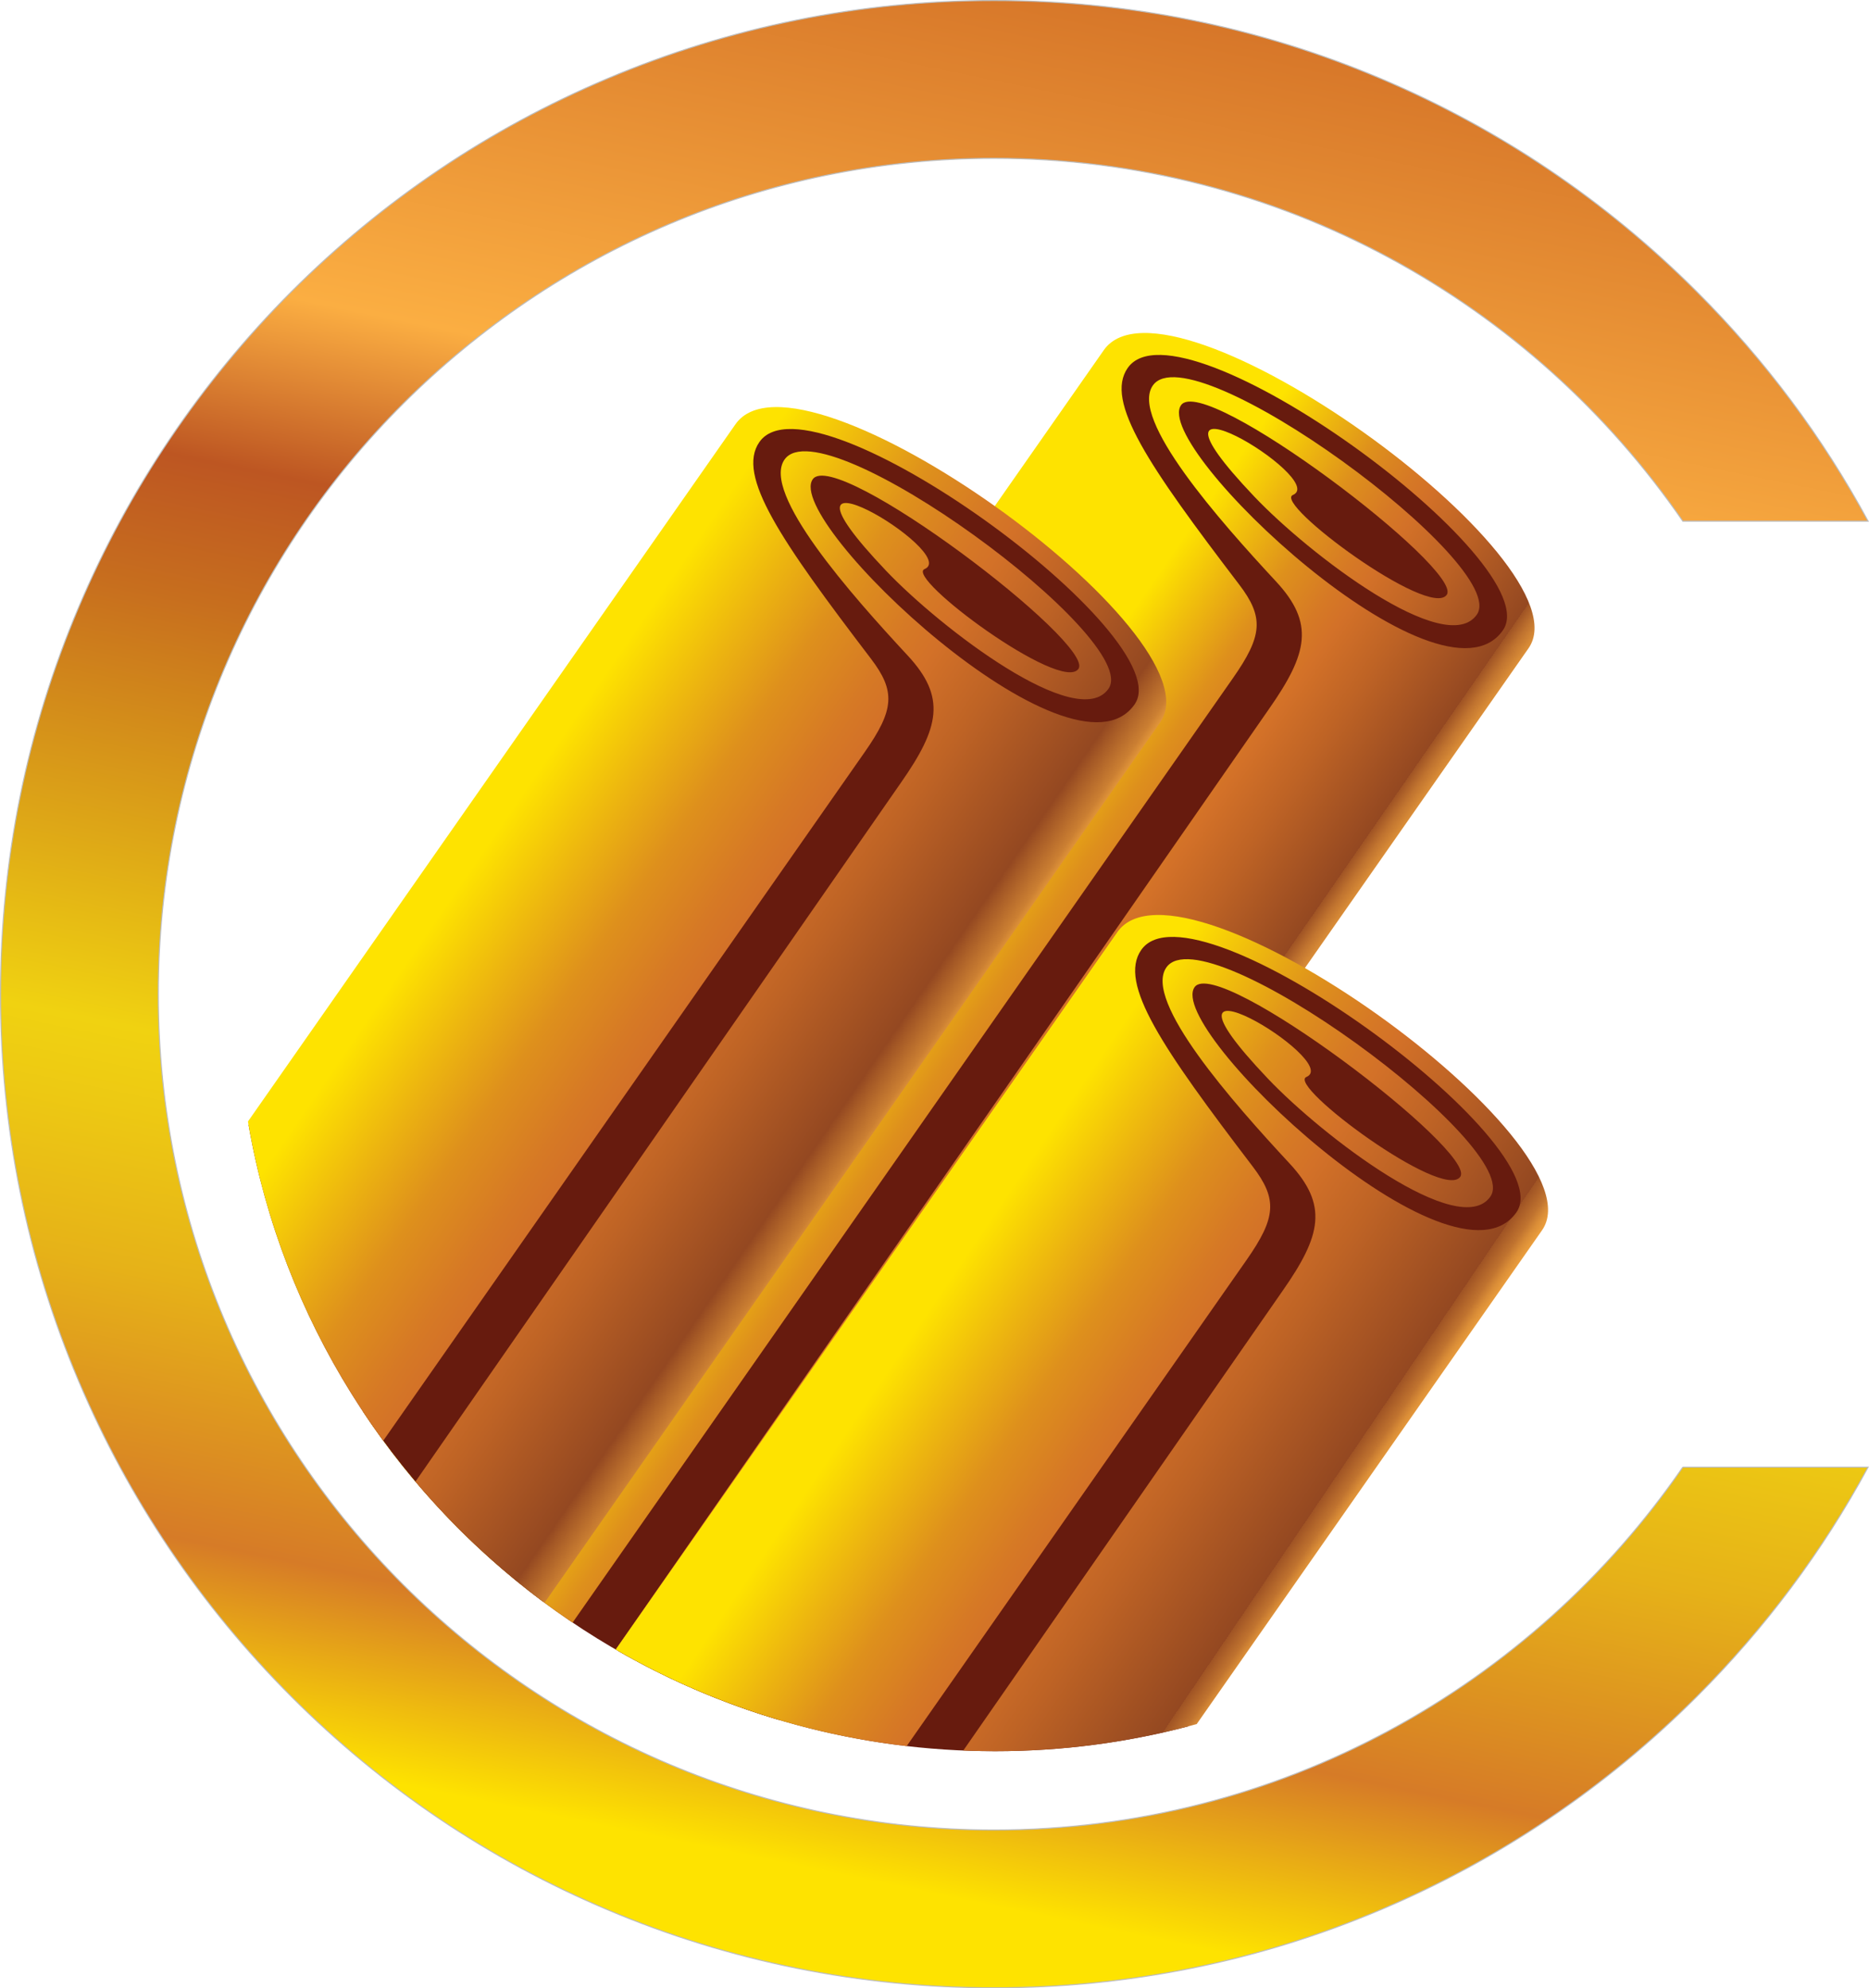 <?xml version="1.0" encoding="UTF-8"?>
<svg id="Layer_1_copy_4" data-name="Layer 1 copy 4" xmlns="http://www.w3.org/2000/svg" xmlns:xlink="http://www.w3.org/1999/xlink" viewBox="0 0 1776.74 1890.04">
  <defs>
    <style>
      .cls-1 {
        fill: url(#linear-gradient-2);
      }

      .cls-2 {
        fill: url(#linear-gradient);
        stroke: #bdbdbd;
        stroke-miterlimit: 10;
      }

      .cls-3 {
        fill: url(#New_Gradient_Swatch_2);
      }

      .cls-4 {
        fill: none;
      }

      .cls-5 {
        fill: #671b0e;
      }

      .cls-6 {
        fill: url(#linear-gradient-3);
      }
    </style>
    <linearGradient id="linear-gradient" x1="743.61" y1="1827.89" x2="1118.24" y2="-2.58" gradientUnits="userSpaceOnUse">
      <stop offset=".03" stop-color="#fee300"/>
      <stop offset=".13" stop-color="#d67b27"/>
      <stop offset=".17" stop-color="#db8c22"/>
      <stop offset=".26" stop-color="#e6b218"/>
      <stop offset=".34" stop-color="#edc913"/>
      <stop offset=".38" stop-color="#f0d211"/>
      <stop offset=".46" stop-color="#e0ad16"/>
      <stop offset=".6" stop-color="#c76e1e"/>
      <stop offset=".67" stop-color="#bd5622"/>
      <stop offset=".76" stop-color="#fbae42"/>
      <stop offset="1" stop-color="#d57428"/>
    </linearGradient>
    <linearGradient id="New_Gradient_Swatch_2" data-name="New Gradient Swatch 2" x1="745.71" y1="855.71" x2="1219.58" y2="1184.03" gradientUnits="userSpaceOnUse">
      <stop offset=".2" stop-color="#fee300"/>
      <stop offset=".29" stop-color="#edb60f"/>
      <stop offset=".37" stop-color="#de901c"/>
      <stop offset=".45" stop-color="#d67925"/>
      <stop offset=".49" stop-color="#d37128"/>
      <stop offset=".58" stop-color="#be6325"/>
      <stop offset=".73" stop-color="#944821"/>
      <stop offset=".73" stop-color="#9f5324"/>
      <stop offset=".75" stop-color="#c0732f"/>
      <stop offset=".77" stop-color="#da8d37"/>
      <stop offset=".79" stop-color="#ec9f3d"/>
      <stop offset=".81" stop-color="#f7aa40"/>
      <stop offset=".83" stop-color="#fbae42"/>
    </linearGradient>
    <linearGradient id="linear-gradient-2" x1="765.57" y1="1142.93" x2="1405.23" y2="1576.11" gradientUnits="userSpaceOnUse">
      <stop offset=".2" stop-color="#fee300"/>
      <stop offset=".29" stop-color="#edb60f"/>
      <stop offset=".37" stop-color="#de901c"/>
      <stop offset=".45" stop-color="#d67925"/>
      <stop offset=".49" stop-color="#d37128"/>
      <stop offset=".58" stop-color="#be6325"/>
      <stop offset=".73" stop-color="#944821"/>
      <stop offset=".73" stop-color="#9f5324"/>
      <stop offset=".75" stop-color="#c0732f"/>
      <stop offset=".76" stop-color="#da8d37"/>
      <stop offset=".77" stop-color="#ec9f3d"/>
      <stop offset=".79" stop-color="#f7aa40"/>
      <stop offset=".81" stop-color="#fbae42"/>
    </linearGradient>
    <linearGradient id="linear-gradient-3" x1="318.19" y1="717.65" x2="1009.49" y2="1193.47" gradientUnits="userSpaceOnUse">
      <stop offset=".2" stop-color="#fee300"/>
      <stop offset=".29" stop-color="#edb60f"/>
      <stop offset=".37" stop-color="#de901c"/>
      <stop offset=".45" stop-color="#d67925"/>
      <stop offset=".49" stop-color="#d37128"/>
      <stop offset=".57" stop-color="#be6325"/>
      <stop offset=".7" stop-color="#944821"/>
      <stop offset=".71" stop-color="#a35725"/>
      <stop offset=".74" stop-color="#cb7f32"/>
      <stop offset=".76" stop-color="#fbae42"/>
    </linearGradient>
  </defs>
  <path class="cls-2" d="m1599.75,1394.64c-143.4,208.17-383.4,344.9-654.73,344.9-438.1,0-794.52-356.42-794.52-794.52S506.92,150.5,945.02,150.5c271.34,0,511.33,136.73,654.73,344.9h176.15c-43.31-80.01-97.91-153.16-163-218.25-86.72-86.72-187.72-154.81-300.2-202.39C1196.2,25.48,1072.5.5,945.02.5s-251.18,24.98-367.67,74.26c-112.48,47.58-213.48,115.67-300.2,202.39s-154.81,187.72-202.39,300.2C25.48,693.84.5,817.54.5,945.02s24.98,251.18,74.26,367.67c47.58,112.48,115.67,213.48,202.39,300.2s187.72,154.81,300.2,202.39c116.49,49.27,240.2,74.26,367.67,74.26s251.18-24.98,367.67-74.26c112.48-47.58,213.48-115.67,300.2-202.39,65.1-65.1,119.7-138.24,163-218.25h-176.15Z"/>
  <circle class="cls-4" cx="946.02" cy="944.02" r="720.62"/>
  <g>
    <path class="cls-4" d="m946.02,223.4c-397.99,0-720.62,322.63-720.62,720.62,0,146.86,43.94,283.45,119.38,397.37,205.21-290.89,709.84-1004.26,709.84-1004.26,54.34-77.7,448.22,191.99,388.74,277.04-82.35,117.74-514.65,746.96-703.22,1020.63,65.23,19.41,134.34,29.84,205.88,29.84,397.99,0,720.62-322.63,720.62-720.62S1344.01,223.4,946.02,223.4Z"/>
    <path class="cls-5" d="m1054.62,337.13s-504.63,713.37-709.84,1004.26c92.25,139.3,231.6,244.68,395.36,293.41,188.57-273.68,620.87-902.89,703.22-1020.63,59.49-85.05-334.39-354.74-388.74-277.04Z"/>
  </g>
  <g>
    <path class="cls-4" d="m1213.04,552.73c-53.87-58.01-139.29-154.57-117.1-186.29,36.53-52.23,340.73,171.04,307.99,217.85-29.32,41.93-159.48-57.51-211.37-112.07-129.64-136.3,71.79-16.47,36.52-1.69-18.98,7.95,129.93,118.24,146.27,94.87,16.59-23.72-230.86-211.28-252.6-180.21-27.87,39.85,246.64,298.81,305.96,214,44.91-64.21-306.89-320.58-356.64-249.44-22.16,31.69,20.05,93.26,105.94,205.89,23.73,31.12,22.31,48.62-5.93,89.01l-627.74,897.74c13.35,8.98,27.01,17.52,40.97,25.61l621.21-894.28c36.8-52.62,43.36-81.32,6.52-120.98Z"/>
    <path class="cls-4" d="m946.02,223.4c-397.99,0-720.62,322.63-720.62,720.62,0,146.64,43.81,283.05,119.04,396.86l704.82-1007.97c61.24-87.55,461.76,200.49,403.83,283.32-5.78,8.26-476.01,680.64-712.45,1018.71,65.09,19.32,134.03,29.69,205.39,29.69,397.99,0,720.62-322.63,720.62-720.62S1344.01,223.4,946.02,223.4Z"/>
    <path class="cls-3" d="m1049.26,332.91l-704.82,1007.97c52.65,79.65,120.69,148.23,199.89,201.5l627.74-897.74c28.25-40.38,29.66-57.89,5.93-89.01-85.89-112.63-128.1-174.2-105.94-205.89,49.75-71.13,401.55,185.24,356.64,249.44-59.32,84.81-333.83-174.14-305.96-214,21.74-31.08,269.19,156.48,252.6,180.21-16.34,23.36-165.25-86.92-146.27-94.87,35.27-14.78-166.17-134.61-36.52,1.69,51.89,54.56,182.04,154,211.37,112.07,32.74-46.81-271.46-270.09-307.99-217.85-22.19,31.73,63.23,128.28,117.1,186.29,36.83,39.66,30.28,68.36-6.52,120.98l-621.21,894.28c48.48,28.09,100.54,50.7,155.33,66.96,236.44-338.07,706.67-1010.44,712.45-1018.71,57.94-82.83-342.59-370.88-403.83-283.32Z"/>
  </g>
  <g>
    <path class="cls-4" d="m946.02,223.4c-397.99,0-720.62,322.63-720.62,720.62,0,267.44,145.69,500.86,362.04,625.21,222.06-314.2,480.03-678.89,480.03-678.89,54.34-77.7,448.22,191.99,388.74,277.04-42.62,60.94-179.01,258.92-326.83,473.7,309.17-81.11,537.25-362.45,537.25-697.07,0-397.99-322.63-720.62-720.62-720.62Z"/>
    <path class="cls-5" d="m1067.48,890.34s-257.98,364.68-480.03,678.89c105.6,60.7,228.04,95.41,358.58,95.41,63.37,0,124.82-8.19,183.37-23.55,147.81-214.78,284.2-412.76,326.83-473.7,59.49-85.05-334.39-354.74-388.74-277.04Z"/>
  </g>
  <g>
    <path class="cls-4" d="m1225.89,1105.94c-53.87-58.01-139.29-154.57-117.1-186.29,36.53-52.23,340.73,171.04,307.99,217.85-29.32,41.93-159.48-57.51-211.37-112.07-129.64-136.3,71.79-16.47,36.52-1.69-18.98,7.95,129.93,118.24,146.27,94.87,16.59-23.72-230.86-211.28-252.6-180.21-27.87,39.85,246.64,298.81,305.96,214,44.91-64.21-306.89-320.58-356.64-249.44-22.16,31.69,20.05,93.26,105.94,205.89,23.73,31.12,22.31,48.62-5.93,89.01l-323,461.93c17.75,2.06,35.7,3.48,53.82,4.23l303.62-437.08c36.8-52.62,43.36-81.32,6.52-120.98Z"/>
    <path class="cls-4" d="m946.02,223.4c-397.99,0-720.62,322.63-720.62,720.62,0,266.57,144.74,499.32,359.92,623.97l476.8-681.87c61.24-87.55,461.76,200.49,403.83,283.32-3.26,4.67-154.59,221.04-328.29,469.41,304.96-83.92,528.98-363.22,528.98-694.85,0-397.99-322.63-720.62-720.62-720.62Z"/>
    <path class="cls-1" d="m1062.12,886.13l-476.8,681.87c83.12,48.15,176.75,80.18,276.61,91.78l323-461.93c28.25-40.38,29.66-57.89,5.93-89.01-85.89-112.63-128.1-174.2-105.94-205.89,49.75-71.13,401.55,185.24,356.64,249.44-59.32,84.81-333.83-174.14-305.96-214,21.74-31.08,269.19,156.48,252.6,180.21-16.34,23.36-165.25-86.92-146.27-94.87,35.27-14.78-166.17-134.61-36.52,1.69,51.89,54.56,182.04,154,211.37,112.07,32.74-46.81-271.46-270.09-307.99-217.85-22.19,31.73,63.23,128.28,117.1,186.29,36.83,39.66,30.28,68.36-6.52,120.98l-303.62,437.08c10.04.41,20.12.64,30.26.64,66.36,0,130.61-8.98,191.63-25.77,173.71-248.38,325.03-464.75,328.29-469.41,57.94-82.83-342.59-370.88-403.83-283.32Z"/>
  </g>
  <g>
    <path class="cls-4" d="m946.02,223.4c-397.99,0-720.62,322.63-720.62,720.62,0,42.81,3.74,84.74,10.9,125.49,219.76-310.95,470.18-664.95,470.18-664.95,54.34-77.7,448.22,191.99,388.74,277.04-67.33,96.26-368.59,534.43-579.31,840.65,120.05,89.44,268.89,142.39,430.11,142.39,397.99,0,720.62-322.63,720.62-720.62S1344.01,223.4,946.02,223.4Z"/>
    <path class="cls-5" d="m706.49,404.56s-250.42,354-470.18,664.95c32.43,184.67,135.17,345.13,279.61,452.74,210.72-306.22,511.98-744.39,579.31-840.65,59.49-85.05-334.39-354.74-388.74-277.04Z"/>
  </g>
  <g>
    <path class="cls-4" d="m862.91,623.16c-53.87-58.01-139.29-154.57-117.1-186.29,36.53-52.23,340.73,171.04,307.99,217.85-29.32,41.93-159.48-57.51-211.37-112.07-129.64-136.3,71.79-16.47,36.52-1.69-18.98,7.95,129.93,118.24,146.27,94.87,16.59-23.72-230.86-211.28-252.6-180.21-27.87,39.85,246.64,298.81,305.96,214,44.91-64.21-306.89-320.58-356.64-249.44-22.16,31.69,20.05,93.26,105.94,205.89,23.73,31.12,22.31,48.62-5.93,89.01l-457.59,654.41c9.76,13.33,19.97,26.31,30.61,38.92l461.42-664.25c36.8-52.62,43.36-81.32,6.52-120.98Z"/>
    <path class="cls-4" d="m946.02,223.4c-397.99,0-720.62,322.63-720.62,720.62,0,41.61,3.54,82.38,10.31,122.06l463.42-662.73c61.24-87.55,461.76,200.49,403.83,283.32-4.86,6.95-338.71,484.31-585.29,836.88,119.74,88.65,267.92,141.09,428.35,141.09,397.99,0,720.62-322.63,720.62-720.62S1344.01,223.4,946.02,223.4Z"/>
    <path class="cls-6" d="m699.13,403.34l-463.42,662.73c19.12,112.08,64.12,215.34,128.64,303.4l457.59-654.41c28.25-40.38,29.66-57.89,5.93-89.01-85.89-112.63-128.1-174.2-105.94-205.89,49.75-71.13,401.55,185.24,356.64,249.44-59.32,84.81-333.83-174.14-305.96-214,21.74-31.08,269.19,156.48,252.6,180.21-16.34,23.36-165.25-86.92-146.27-94.87,35.27-14.78-166.17-134.61-36.52,1.69,51.89,54.56,182.04,154,211.37,112.07,32.74-46.81-271.46-270.09-307.99-217.85-22.19,31.73,63.23,128.28,117.1,186.29,36.83,39.66,30.28,68.36-6.52,120.98l-461.42,664.25c36.26,42.98,77.45,81.65,122.71,115.16,246.58-352.57,580.42-829.92,585.29-836.88,57.94-82.83-342.59-370.88-403.83-283.32Z"/>
  </g>
</svg>